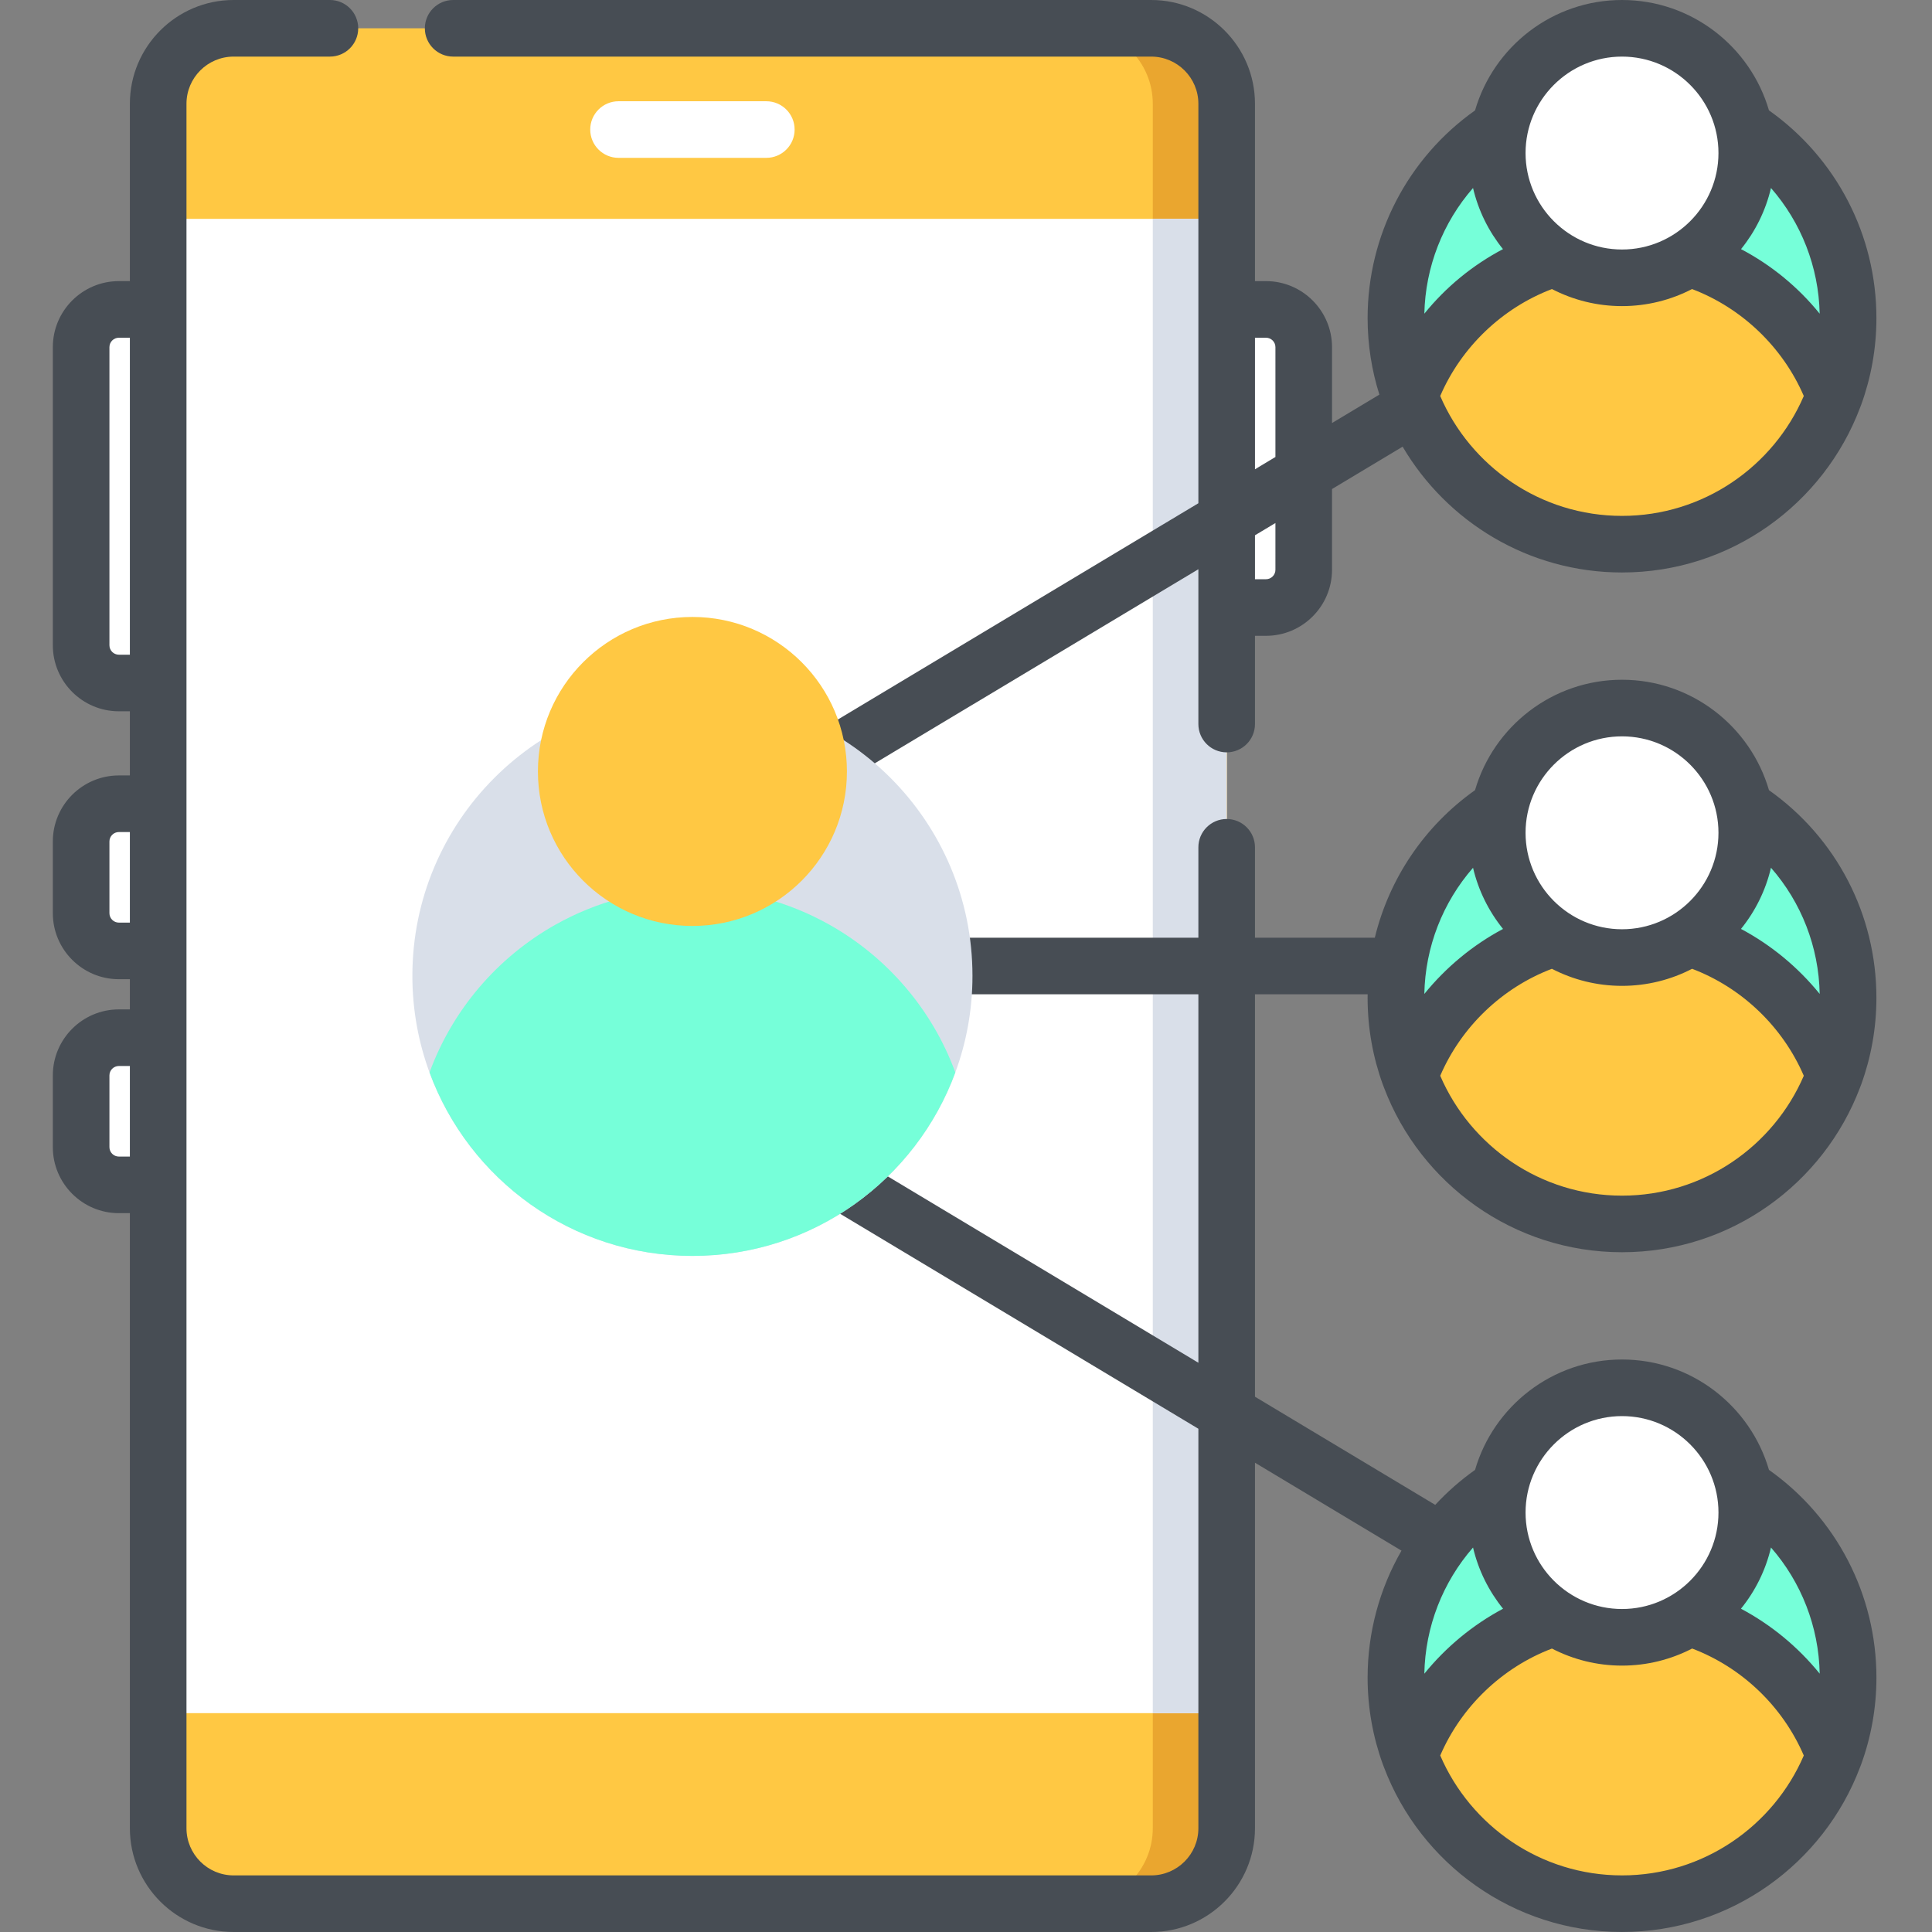 <svg height="512pt" viewBox="-14 0 512 512" width="512pt" xmlns="http://www.w3.org/2000/svg"><rect x="-14" y="0" width="512" height="512" fill="#808080" stroke="none"/><g fill="#fff"><path d="m321.5 161h-13v-79h13c5.523 0 10 4.477 10 10v59c0 5.523-4.477 10-10 10zm0 0"/><path d="m17.5 252h13v-39h-13c-5.523 0-10 4.477-10 10v19c0 5.523 4.477 10 10 10zm0 0"/><path d="m17.5 181h13v-99h-13c-5.523 0-10 4.477-10 10v79c0 5.523 4.477 10 10 10zm0 0"/><path d="m17.5 314h13v-39h-13c-5.523 0-10 4.477-10 10v19c0 5.523 4.477 10 10 10zm0 0"/></g><path d="m27.918 484.5v-457c0-11.047 8.953-20 20-20h243.164c11.047 0 20 8.953 20 20v457c0 11.047-8.953 20-20 20h-243.164c-11.047 0-20-8.953-20-20zm0 0" fill="#ffc843"/><path d="m311.078 27.5v457c0 11.051-8.949 20-20 20h-19.578c11.051 0 20-8.949 20-20v-457c0-11.051-8.949-20-20-20h19.578c11.051 0 20 8.949 20 20zm0 0" fill="#eaa62f"/><path d="m27.918 58h283.164v396h-283.164zm0 0" fill="#fff"/><path d="m291.5 58h19.582v396h-19.582zm0 0" fill="#d9dfe9"/><path d="m475.77 84.297c0 7.258-1.293 14.215-3.664 20.66-8.414 22.91-30.43 39.262-56.258 39.262s-47.84-16.352-56.254-39.262c-2.371-6.445-3.664-13.402-3.664-20.66 0-33.102 26.832-59.922 59.918-59.922 33.09 0 59.922 26.82 59.922 59.922zm0 0" fill="#76ffd9"/><path d="m472.102 104.961c-8.414 22.906-30.422 39.258-56.254 39.258-25.828 0-47.836-16.352-56.25-39.258 4.945-13.492 14.605-24.695 26.98-31.641 8.652-4.855 18.641-7.625 29.273-7.625 10.629 0 20.617 2.77 29.27 7.625 12.371 6.945 22.031 18.148 26.98 31.641zm0 0" fill="#ffc843"/><path d="m448.91 40.559c0 18.262-14.801 33.062-33.062 33.062-18.258 0-33.059-14.801-33.059-33.062 0-18.258 14.801-33.059 33.059-33.059 18.262 0 33.062 14.801 33.062 33.059zm0 0" fill="#fff"/><path d="m475.77 264.438c0 7.258-1.293 14.215-3.664 20.66-8.414 22.91-30.43 39.258-56.258 39.258s-47.84-16.348-56.254-39.258c-2.371-6.445-3.664-13.402-3.664-20.66 0-33.102 26.832-59.922 59.918-59.922 33.09 0 59.922 26.82 59.922 59.922zm0 0" fill="#76ffd9"/><path d="m472.102 285.102c-8.414 22.906-30.422 39.258-56.254 39.258-25.828 0-47.836-16.352-56.25-39.258 4.945-13.492 14.605-24.695 26.98-31.641 8.652-4.855 18.641-7.625 29.273-7.625 10.629 0 20.617 2.77 29.27 7.625 12.371 6.945 22.031 18.148 26.98 31.641zm0 0" fill="#ffc843"/><path d="m448.91 220.699c0 18.262-14.801 33.062-33.062 33.062-18.258 0-33.059-14.801-33.059-33.062 0-18.258 14.801-33.059 33.059-33.059 18.262 0 33.062 14.801 33.062 33.059zm0 0" fill="#fff"/><path d="m475.77 444.578c0 7.258-1.293 14.215-3.664 20.66-8.414 22.91-30.43 39.258-56.258 39.258s-47.84-16.348-56.254-39.258c-2.371-6.445-3.664-13.402-3.664-20.66 0-33.102 26.832-59.922 59.918-59.922 33.09 0 59.922 26.82 59.922 59.922zm0 0" fill="#76ffd9"/><path d="m472.102 465.242c-8.414 22.906-30.422 39.258-56.254 39.258-25.828 0-47.836-16.352-56.25-39.258 4.945-13.488 14.605-24.695 26.98-31.641 8.652-4.855 18.641-7.625 29.273-7.625 10.629 0 20.617 2.77 29.27 7.625 12.371 6.945 22.031 18.148 26.98 31.641zm0 0" fill="#ffc843"/><path d="m448.91 400.84c0 18.258-14.801 33.062-33.062 33.062-18.258 0-33.059-14.805-33.059-33.062 0-18.258 14.801-33.059 33.059-33.059 18.262 0 33.062 14.801 33.062 33.059zm0 0" fill="#fff"/><path d="m189.082 41.832c4.141 0 7.5-3.355 7.5-7.5 0-4.141-3.359-7.5-7.5-7.5h-39.164c-4.141 0-7.5 3.359-7.5 7.5 0 4.145 3.359 7.5 7.5 7.5zm0 0" fill="#fff"/><path d="m454.793 29.25c-4.91-16.879-20.504-29.25-38.945-29.25s-34.039 12.379-38.945 29.258c-17.855 12.652-28.473 33.109-28.473 55.035 0 7.066 1.098 13.879 3.121 20.285l-12.551 7.531v-20.109c0-9.648-7.852-17.5-17.5-17.5h-2.918v-47c0-15.164-12.336-27.5-27.5-27.5h-184.992c-4.141 0-7.5 3.359-7.5 7.5s3.359 7.5 7.5 7.5h184.992c6.891 0 12.5 5.605 12.5 12.5v105.863l-96.695 58.012 1.242 7.109 9.133 4.141 86.32-51.77v41.027c0 4.141 3.355 7.5 7.5 7.5 4.141 0 7.5-3.359 7.5-7.5v-23.383h2.918c9.648 0 17.5-7.852 17.5-17.5v-21.398l18.711-11.227c11.727 19.926 33.391 33.34 58.137 33.34 28.812 0 53.449-18.172 63.082-43.652.117-.262.219-.531.309-.805 2.605-7.172 4.031-14.906 4.031-22.965 0-21.969-10.605-42.387-28.477-55.043zm-130.793 121.75c0 1.379-1.121 2.5-2.5 2.5h-2.918v-11.645l5.418-3.25zm0-29.891-5.418 3.254v-34.863h2.918c1.379 0 2.5 1.121 2.5 2.5zm91.848-106.109c14.094 0 25.562 11.465 25.562 25.559s-11.469 25.562-25.562 25.562-25.559-11.469-25.559-25.562 11.465-25.559 25.559-25.559zm-39.48 34.824c1.414 6.023 4.168 11.535 7.938 16.195-8.082 4.262-15.152 10.078-20.84 17.109.273-12.41 4.91-24.148 12.902-33.305zm39.48 86.891c-21.574 0-40.145-13.105-48.176-31.773 5.582-12.953 16.418-23.328 29.609-28.34 5.566 2.879 11.879 4.52 18.566 4.52s13-1.641 18.566-4.52c13.191 5.012 24.027 15.387 29.609 28.34-8.031 18.668-26.598 31.773-48.176 31.773zm31.543-70.695c3.77-4.66 6.523-10.172 7.938-16.195 7.996 9.152 12.633 20.871 12.906 33.305-5.688-7.031-12.758-12.848-20.844-17.109zm0 0" fill="#474d54"/><path d="m454.793 389.531c-4.91-16.875-20.504-29.25-38.945-29.25s-34.039 12.379-38.945 29.258c-3.871 2.742-7.398 5.855-10.555 9.266l-47.766-28.66v-106.645h29.859c-.004.312-.012.621-.012.934 0 8.055 1.422 15.781 4.023 22.949.098.297.203.586.332.867 9.648 25.453 34.27 43.605 63.062 43.605 28.812 0 53.449-18.172 63.082-43.652.121-.262.219-.531.309-.805 2.605-7.172 4.031-14.906 4.031-22.965 0-22.031-10.59-42.379-28.473-55.031-4.906-16.883-20.504-29.262-38.949-29.262-18.441 0-34.039 12.379-38.945 29.258-13.43 9.52-22.762 23.449-26.562 39.102h-31.758v-23.957c0-4.141-3.359-7.5-7.5-7.5s-7.5 3.359-7.5 7.5v23.957h-61.082c-.016 0-.031.004-.047.004l-7.359 7.57 7.637 7.426h60.852v97.645l-83.715-50.234-10.773 1.59-2.133 8.156 96.621 57.98v105.863c0 6.895-5.605 12.5-12.5 12.5h-243.164c-6.895 0-12.5-5.605-12.5-12.5v-457c0-6.895 5.605-12.5 12.5-12.5h25.512c4.141 0 7.5-3.359 7.5-7.5s-3.359-7.5-7.5-7.5h-25.512c-15.164 0-27.5 12.336-27.5 27.5v47h-2.918c-9.648 0-17.5 7.852-17.5 17.5v79c0 9.648 7.852 17.5 17.5 17.5h2.918v17h-2.918c-9.648 0-17.5 7.852-17.5 17.5v19c0 9.648 7.852 17.5 17.5 17.5h2.918v8h-2.918c-9.648 0-17.5 7.852-17.5 17.5v19c0 9.648 7.852 17.5 17.5 17.5h2.918v163c0 15.164 12.336 27.5 27.5 27.5h243.164c15.164 0 27.5-12.336 27.5-27.5v-96.863l38.828 23.301c-5.801 10.082-8.98 21.641-8.98 33.637 0 8.055 1.422 15.781 4.023 22.949.098.297.203.586.332.871 9.648 25.453 34.27 43.602 63.066 43.602 28.801 0 53.43-18.16 63.07-43.625.125-.27.227-.551.32-.836 2.605-7.168 4.031-14.898 4.031-22.961-.004-21.969-10.609-42.391-28.48-55.043zm.535-159.57c8.031 9.172 12.668 20.926 12.91 33.441-5.719-7.051-12.82-12.945-20.859-17.227 3.777-4.668 6.535-10.184 7.949-16.215zm-39.48-34.82c14.094 0 25.562 11.465 25.562 25.559 0 14.098-11.469 25.562-25.562 25.562s-25.559-11.465-25.559-25.562c0-14.094 11.465-25.559 25.559-25.559zm-18.578 61.598c5.57 2.883 11.887 4.523 18.578 4.523 6.695 0 13.008-1.641 18.578-4.523 13.207 5.02 24.008 15.367 29.598 28.348-8.031 18.664-26.598 31.77-48.176 31.77-21.574 0-40.141-13.105-48.172-31.77 5.586-12.98 16.391-23.328 29.594-28.348zm-20.902-26.77c1.418 6.027 4.176 11.543 7.949 16.207-8.035 4.281-15.137 10.18-20.855 17.227.242-12.457 4.883-24.246 12.906-33.434zm-355.949 76.531h-2.918c-1.379 0-2.5-1.121-2.5-2.5v-19c0-1.379 1.121-2.5 2.5-2.5h2.918zm0-62h-2.918c-1.379 0-2.5-1.121-2.5-2.5v-19c0-1.379 1.121-2.5 2.5-2.5h2.918zm0-71h-2.918c-1.379 0-2.5-1.121-2.5-2.5v-79c0-1.379 1.121-2.5 2.5-2.5h2.918zm395.43 201.781c14.094 0 25.562 11.465 25.562 25.559s-11.469 25.562-25.562 25.562-25.559-11.469-25.559-25.562 11.465-25.559 25.559-25.559zm-52.387 68.266c.242-12.461 4.883-24.25 12.906-33.441 1.418 6.035 4.18 11.551 7.957 16.219-8.031 4.281-15.145 10.176-20.863 17.223zm52.387 53.449c-21.574 0-40.141-13.105-48.172-31.773 5.582-12.957 16.414-23.328 29.605-28.34 5.57 2.883 11.879 4.52 18.57 4.52 6.695 0 13.012-1.641 18.586-4.527 13.215 5.023 23.992 15.348 29.586 28.352-8.031 18.664-26.598 31.77-48.176 31.77zm31.523-70.672c3.781-4.668 6.543-10.184 7.957-16.219 8.023 9.18 12.664 20.953 12.91 33.43-5.719-7.051-12.82-12.93-20.867-17.211zm0 0" fill="#474d54"/><path d="m243.715 258.613c0 8.992-1.605 17.609-4.539 25.59-10.422 28.375-37.688 48.625-69.676 48.625s-59.25-20.25-69.676-48.625c-2.934-7.98-4.539-16.598-4.539-25.59 0-40.996 33.238-74.215 74.219-74.215 40.977 0 74.211 33.219 74.211 74.215zm0 0" fill="#d9dfe9"/><path d="m239.172 284.211c-10.426 28.367-37.68 48.621-69.672 48.621s-59.246-20.254-69.672-48.621c6.129-16.711 18.094-30.586 33.418-39.188 10.719-6.016 23.086-9.449 36.254-9.449s25.535 3.434 36.254 9.449c15.324 8.602 27.289 22.477 33.418 39.188zm0 0" fill="#76ffd9"/><path d="m210.445 204.445c0 22.613-18.332 40.945-40.945 40.945s-40.945-18.332-40.945-40.945c0-22.613 18.332-40.945 40.945-40.945s40.945 18.332 40.945 40.945zm0 0" fill="#ffc843"/></svg>
